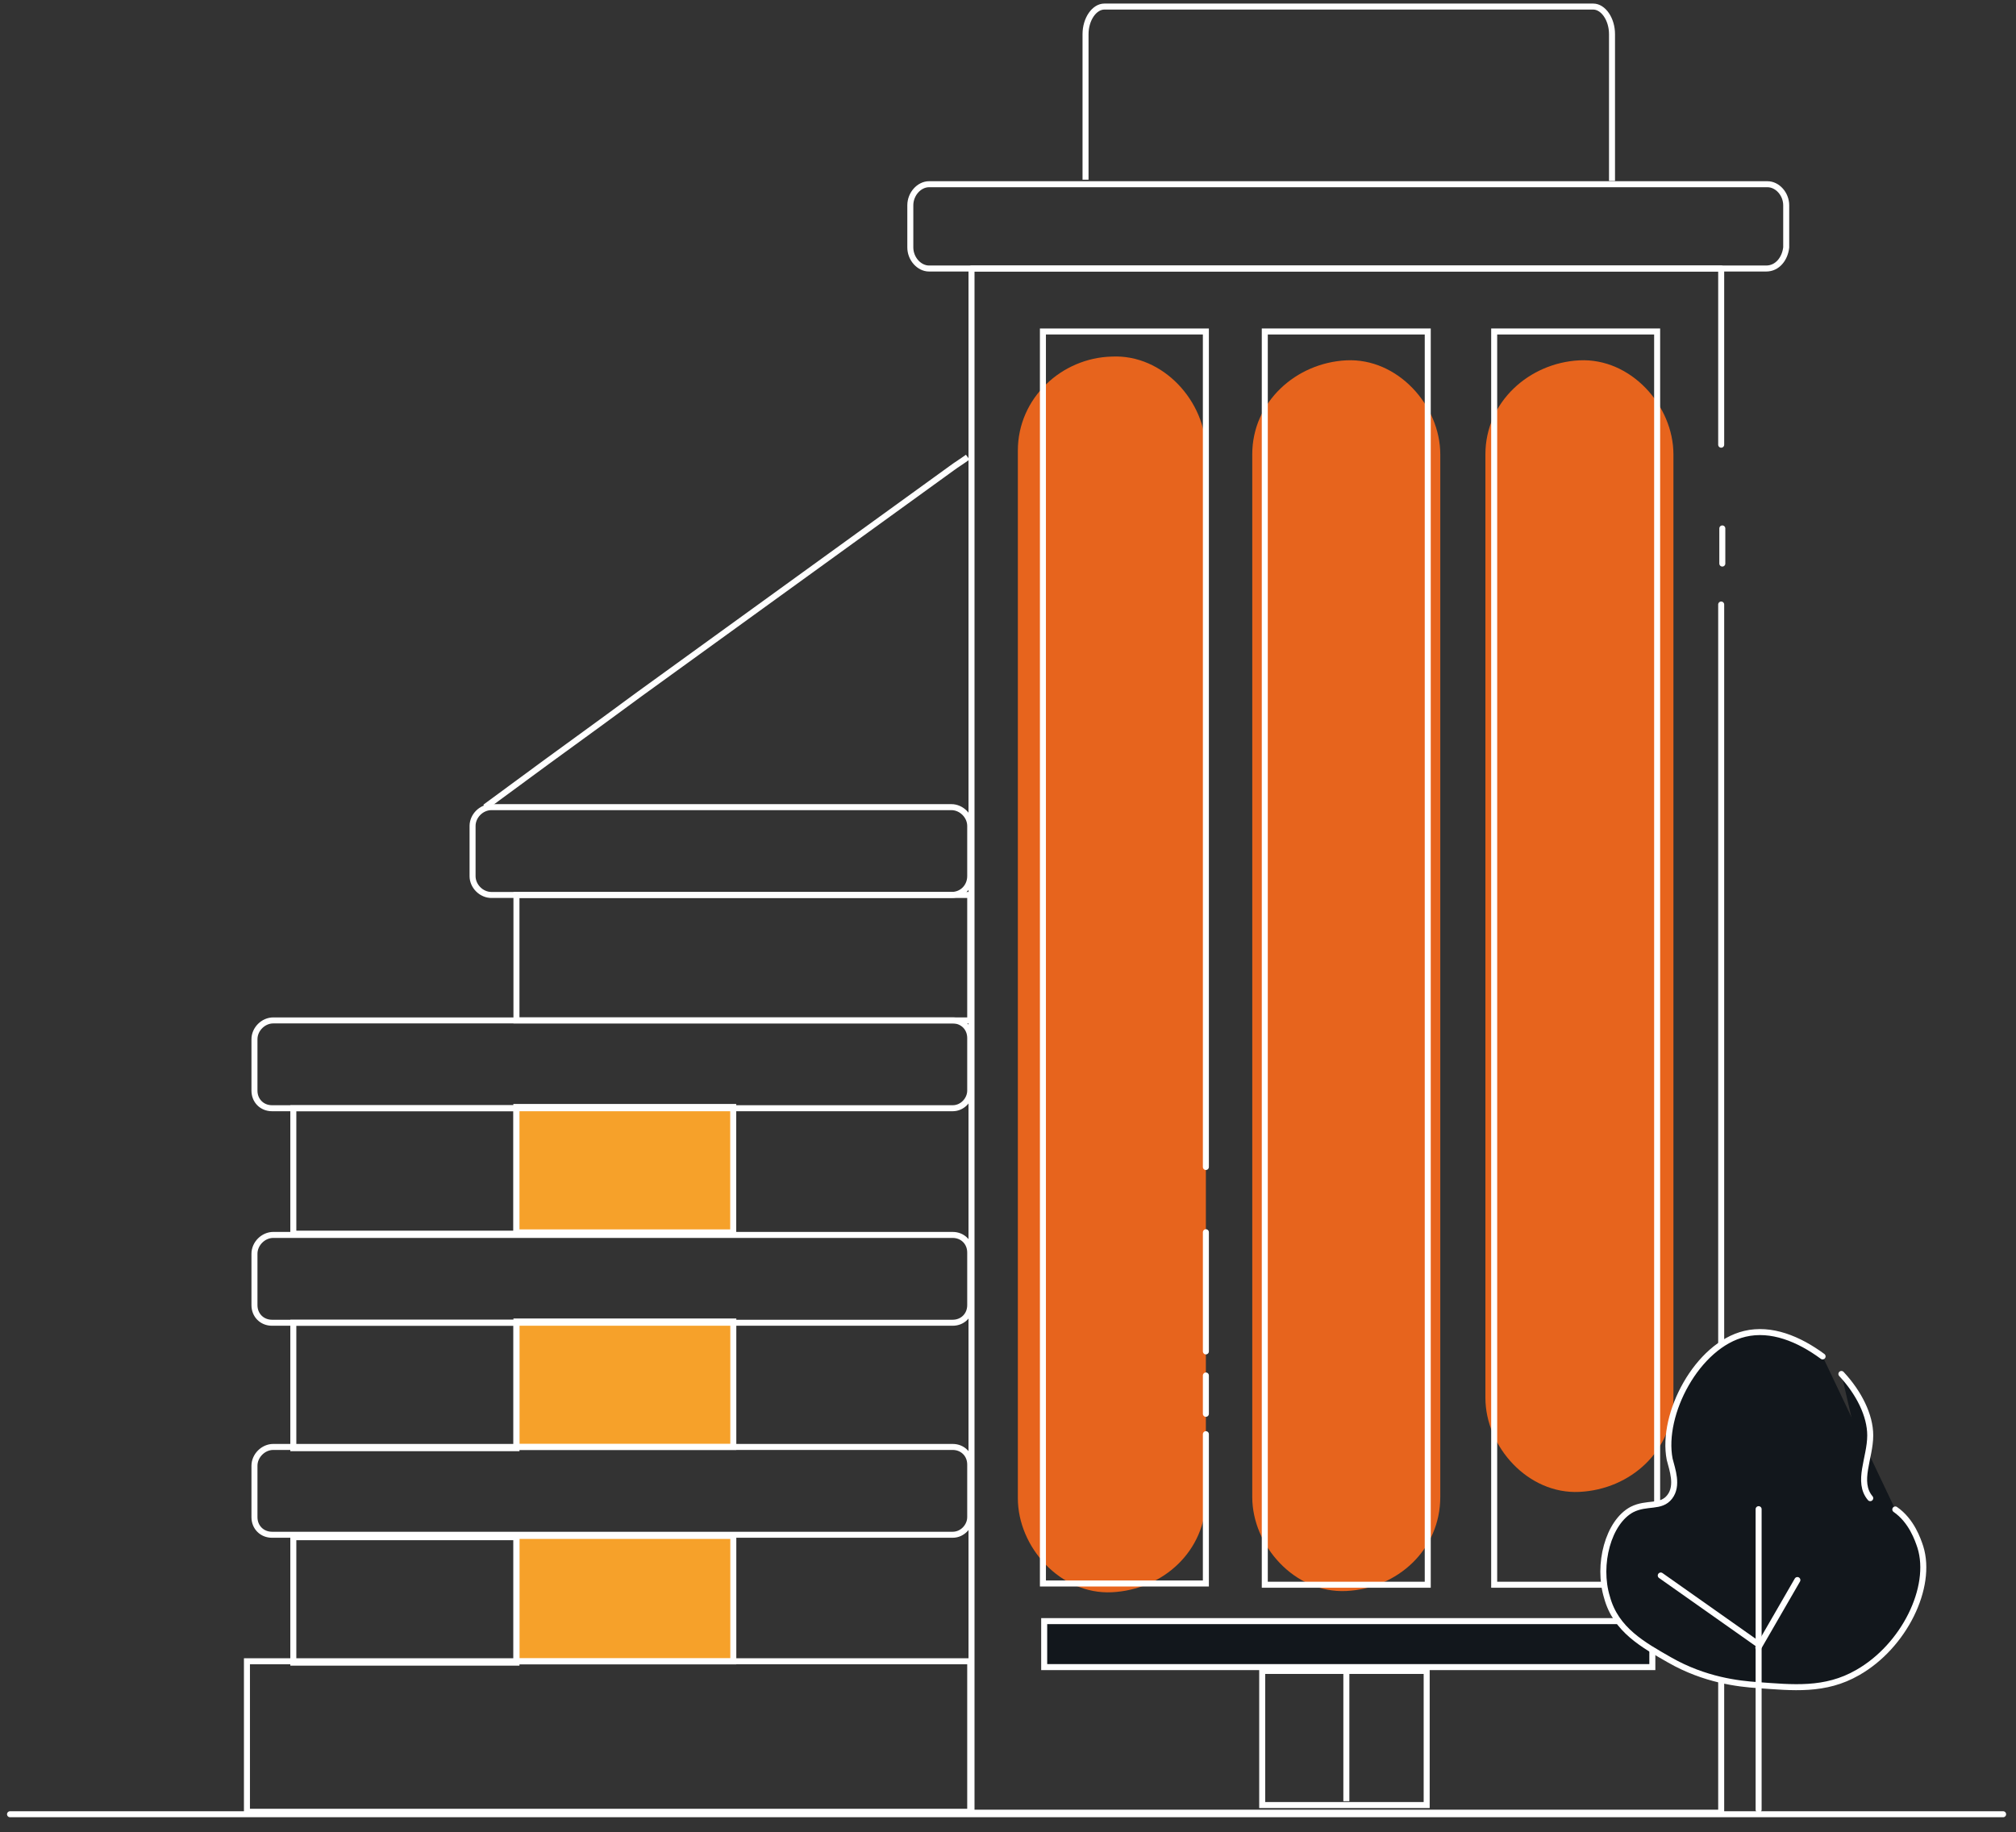 <svg width="428" height="389" viewBox="0 0 428 389" fill="none" xmlns="http://www.w3.org/2000/svg">
<rect x="0" y="0" width="428" height="389" fill="#333333" stroke="none"/>
<g clip-path="url(#clip0_151_1224)">
<path d="M155.662 235.028H109.623V261.663H155.662V235.028Z" fill="#F6A12A" stroke="white" stroke-width="1.275" stroke-miterlimit="10"/>
<path d="M155.682 280.576H109.643V307.211H155.682V280.576Z" fill="#F6A12A" stroke="white" stroke-width="1.275" stroke-miterlimit="10"/>
<path d="M155.682 326.107H109.643V352.742H155.682V326.107Z" fill="#F6A12A" stroke="white" stroke-width="1.275" stroke-miterlimit="10"/>
<path d="M216.091 95.683C216.091 153.482 216.091 211.28 216.091 269.079C216.091 285.326 216.091 301.84 216.091 318.088C216.091 328.475 225.139 338.597 236.05 338.064C246.961 337.531 256.009 329.274 256.009 318.088C256.009 260.289 256.009 202.491 256.009 144.692C256.009 128.445 256.009 111.931 256.009 95.683C256.009 85.295 246.961 75.174 236.05 75.707C225.405 75.973 216.091 84.496 216.091 95.683Z" fill="#E7641D"/>
<path d="M265.855 96.482C265.855 154.014 265.855 211.28 265.855 268.812C265.855 285.06 265.855 301.574 265.855 317.821C265.855 328.209 274.904 338.33 285.815 337.798C296.726 337.265 305.774 329.008 305.774 317.821C305.774 260.289 305.774 203.023 305.774 145.491C305.774 129.243 305.774 112.729 305.774 96.482C305.774 86.094 296.726 75.973 285.815 76.505C275.17 77.038 265.855 85.295 265.855 96.482Z" fill="#E7641D"/>
<path d="M315.354 96.482C315.354 148.421 315.354 200.36 315.354 252.298C315.354 267.214 315.354 281.863 315.354 296.779C315.354 307.167 324.402 317.288 335.313 316.756C346.224 316.223 355.272 307.966 355.272 296.779C355.272 244.84 355.272 192.902 355.272 140.963C355.272 126.047 355.272 111.398 355.272 96.482C355.272 86.094 346.224 75.973 335.313 76.505C324.668 77.038 315.354 85.295 315.354 96.482Z" fill="#E7641D"/>
<path d="M2.128 385.195C143.173 385.195 284.217 385.195 425.262 385.195H2.128Z" fill="white"/>
<path d="M2.128 385.195C143.173 385.195 284.217 385.195 425.262 385.195" stroke="white" stroke-width="1.275" stroke-miterlimit="10" stroke-linecap="round"/>
<path d="M365.411 128.354C365.411 128.621 365.411 381.129 365.411 384.87C312.359 384.87 259.307 384.87 206.254 384.87V57.011H365.411C365.411 63.424 365.411 70.104 365.411 76.517V94.419" stroke="white" stroke-width="1.275" stroke-miterlimit="10" stroke-linecap="round" stroke-linejoin="round"/>
<path d="M365.651 112.196V119.654" stroke="white" stroke-width="1.275" stroke-miterlimit="10" stroke-linecap="round"/>
<path d="M303.112 70.38H268.516V336.467H303.112V70.38Z" stroke="white" stroke-width="1.275" stroke-miterlimit="10"/>
<path d="M351.813 70.38H317.217V336.467H351.813V70.38Z" stroke="white" stroke-width="1.275" stroke-miterlimit="10"/>
<path d="M256.009 304.504C256.009 315.159 256.009 325.546 256.009 336.2H221.414V70.38H256.009C256.009 70.913 256.009 247.771 256.009 247.771" stroke="white" stroke-width="1.275" stroke-miterlimit="10" stroke-linecap="round"/>
<path d="M256.01 261.622C256.01 261.622 256.01 286.659 256.01 286.925" stroke="white" stroke-width="1.275" stroke-miterlimit="10" stroke-linecap="round"/>
<path d="M256.009 292.043V300.178" stroke="white" stroke-width="1.275" stroke-miterlimit="10" stroke-linecap="round"/>
<path d="M205.979 190.016H109.643V216.651H205.979V190.016Z" stroke="white" stroke-width="1.275" stroke-miterlimit="10"/>
<path d="M109.642 235.296H62.273V261.932H109.642V235.296Z" stroke="white" stroke-width="1.275" stroke-miterlimit="10"/>
<path d="M205.978 384.677H52.426V352.714C84.627 352.714 116.828 352.714 149.028 352.714H156.48C157.012 352.714 205.446 352.714 205.978 352.714C205.978 363.368 205.978 374.023 205.978 384.677Z" stroke="white" stroke-width="1.275" stroke-miterlimit="10"/>
<path d="M102.989 171.37L116.029 161.781L127.739 153.258L135.722 147.398L201.986 99.455C203.051 98.656 204.382 97.857 205.446 97.058" stroke="white" stroke-width="1.275" stroke-miterlimit="10"/>
<path d="M374.965 57.011H197.246C195.121 57.011 193.262 54.923 193.262 52.536V43.587C193.262 41.201 195.121 39.113 197.246 39.113H375.231C377.356 39.113 379.215 41.201 379.215 43.587V52.536C378.95 54.923 377.356 57.011 374.965 57.011Z" stroke="white" stroke-width="1.275" stroke-miterlimit="10"/>
<path d="M230.461 38.151V7.254C230.461 4.058 232.324 1.394 234.453 1.394H338.241C340.37 1.394 342.232 4.058 342.232 7.254V38.417" stroke="white" stroke-width="1.275" stroke-miterlimit="10"/>
<path d="M201.987 190.016H104.32C102.191 190.016 100.328 188.151 100.328 186.021V175.366C100.328 173.236 102.191 171.371 104.32 171.371H201.987C204.116 171.371 205.978 173.236 205.978 175.366V186.021C205.978 188.151 204.382 190.016 201.987 190.016Z" stroke="white" stroke-width="1.275" stroke-miterlimit="10"/>
<path d="M202.252 235.297H57.748C55.619 235.297 54.023 233.698 54.023 231.568V220.647C54.023 218.516 55.885 216.652 58.014 216.652H202.252C204.381 216.652 205.978 218.25 205.978 220.381V231.568C205.978 233.432 204.381 235.297 202.252 235.297Z" stroke="white" stroke-width="1.275" stroke-miterlimit="10"/>
<path d="M202.252 280.842H57.748C55.619 280.842 54.023 279.244 54.023 277.113V266.193C54.023 264.062 55.885 262.197 58.014 262.197H202.252C204.381 262.197 205.978 263.795 205.978 265.926V277.113C205.978 279.244 204.381 280.842 202.252 280.842Z" stroke="white" stroke-width="1.275" stroke-miterlimit="10"/>
<path d="M202.252 325.856H57.748C55.619 325.856 54.023 324.258 54.023 322.127V311.206C54.023 309.075 55.885 307.211 58.014 307.211H202.252C204.381 307.211 205.978 308.809 205.978 310.94V322.127C205.978 323.991 204.381 325.856 202.252 325.856Z" stroke="white" stroke-width="1.275" stroke-miterlimit="10"/>
<path d="M350.795 344.192H221.683V353.955H350.795V344.192Z" fill="#12171C" stroke="white" stroke-width="1.275" stroke-miterlimit="10"/>
<path d="M302.885 354.769H267.968V383.243H302.885V354.769Z" stroke="white" stroke-width="1.275" stroke-miterlimit="10"/>
<path d="M285.833 382.429C285.833 373.209 285.833 363.989 285.833 354.769" stroke="white" stroke-width="1.275" stroke-miterlimit="10"/>
<path d="M386.941 287.989C381.884 284.26 376.03 281.863 370.441 283.195C360.328 285.592 352.611 300.242 354.474 309.83C355.006 311.961 356.337 315.424 354.474 317.821C352.611 320.218 349.684 318.886 346.49 320.484C341.434 323.148 339.039 332.204 341.168 339.129C343.031 346.054 348.885 349.25 354.474 352.447C361.925 356.708 369.11 357.507 373.102 357.774C380.554 358.306 387.473 359.105 394.392 355.11C404.239 349.517 410.359 336.998 407.698 328.475C407.166 326.877 405.835 322.882 402.376 320.484" fill="#12171C"/>
<path d="M386.941 287.989C381.884 284.26 376.03 281.863 370.441 283.195C360.328 285.592 352.611 300.242 354.474 309.83C355.006 311.961 356.337 315.424 354.474 317.821C352.611 320.218 349.684 318.886 346.49 320.484C341.434 323.148 339.039 332.204 341.168 339.129C343.031 346.054 348.885 349.25 354.474 352.447C361.925 356.708 369.11 357.507 373.102 357.774C380.554 358.306 387.473 359.105 394.392 355.11C404.239 349.517 410.359 336.998 407.698 328.475C407.166 326.877 405.835 322.882 402.376 320.484" stroke="white" stroke-width="1.275" stroke-miterlimit="10" stroke-linecap="round"/>
<path d="M397.053 318.088C394.126 314.625 397.053 309.564 397.053 304.77C397.053 300.508 394.658 295.714 390.933 291.719" fill="#12171C"/>
<path d="M397.053 318.088C394.126 314.625 397.053 309.564 397.053 304.77C397.053 300.508 394.658 295.714 390.933 291.719" stroke="white" stroke-width="1.275" stroke-miterlimit="10" stroke-linecap="round"/>
<path d="M109.642 280.842H62.273V307.477H109.642V280.842Z" stroke="white" stroke-width="1.275" stroke-miterlimit="10"/>
<path d="M109.642 326.374H62.273V353.009H109.642V326.374Z" stroke="white" stroke-width="1.275" stroke-miterlimit="10"/>
<line x1="373.357" y1="320.424" x2="373.357" y2="384.232" stroke="white" stroke-width="1.275" stroke-linecap="round"/>
<line x1="0.637" y1="-0.637" x2="17.215" y2="-0.637" transform="matrix(0.5 -0.866 0.865 0.502 373.531 350.701)" stroke="white" stroke-width="1.275" stroke-linecap="round"/>
<line x1="0.637" y1="-0.637" x2="26.188" y2="-0.637" transform="matrix(-0.817 -0.576 0.575 -0.818 374.343 349.074)" stroke="white" stroke-width="1.275" stroke-linecap="round"/>
</g>
<defs>
<clipPath id="clip0_151_1224">
<rect width="427.125" height="388.875" fill="white" transform="translate(0 0.062)"/>
</clipPath>
</defs>
</svg>
